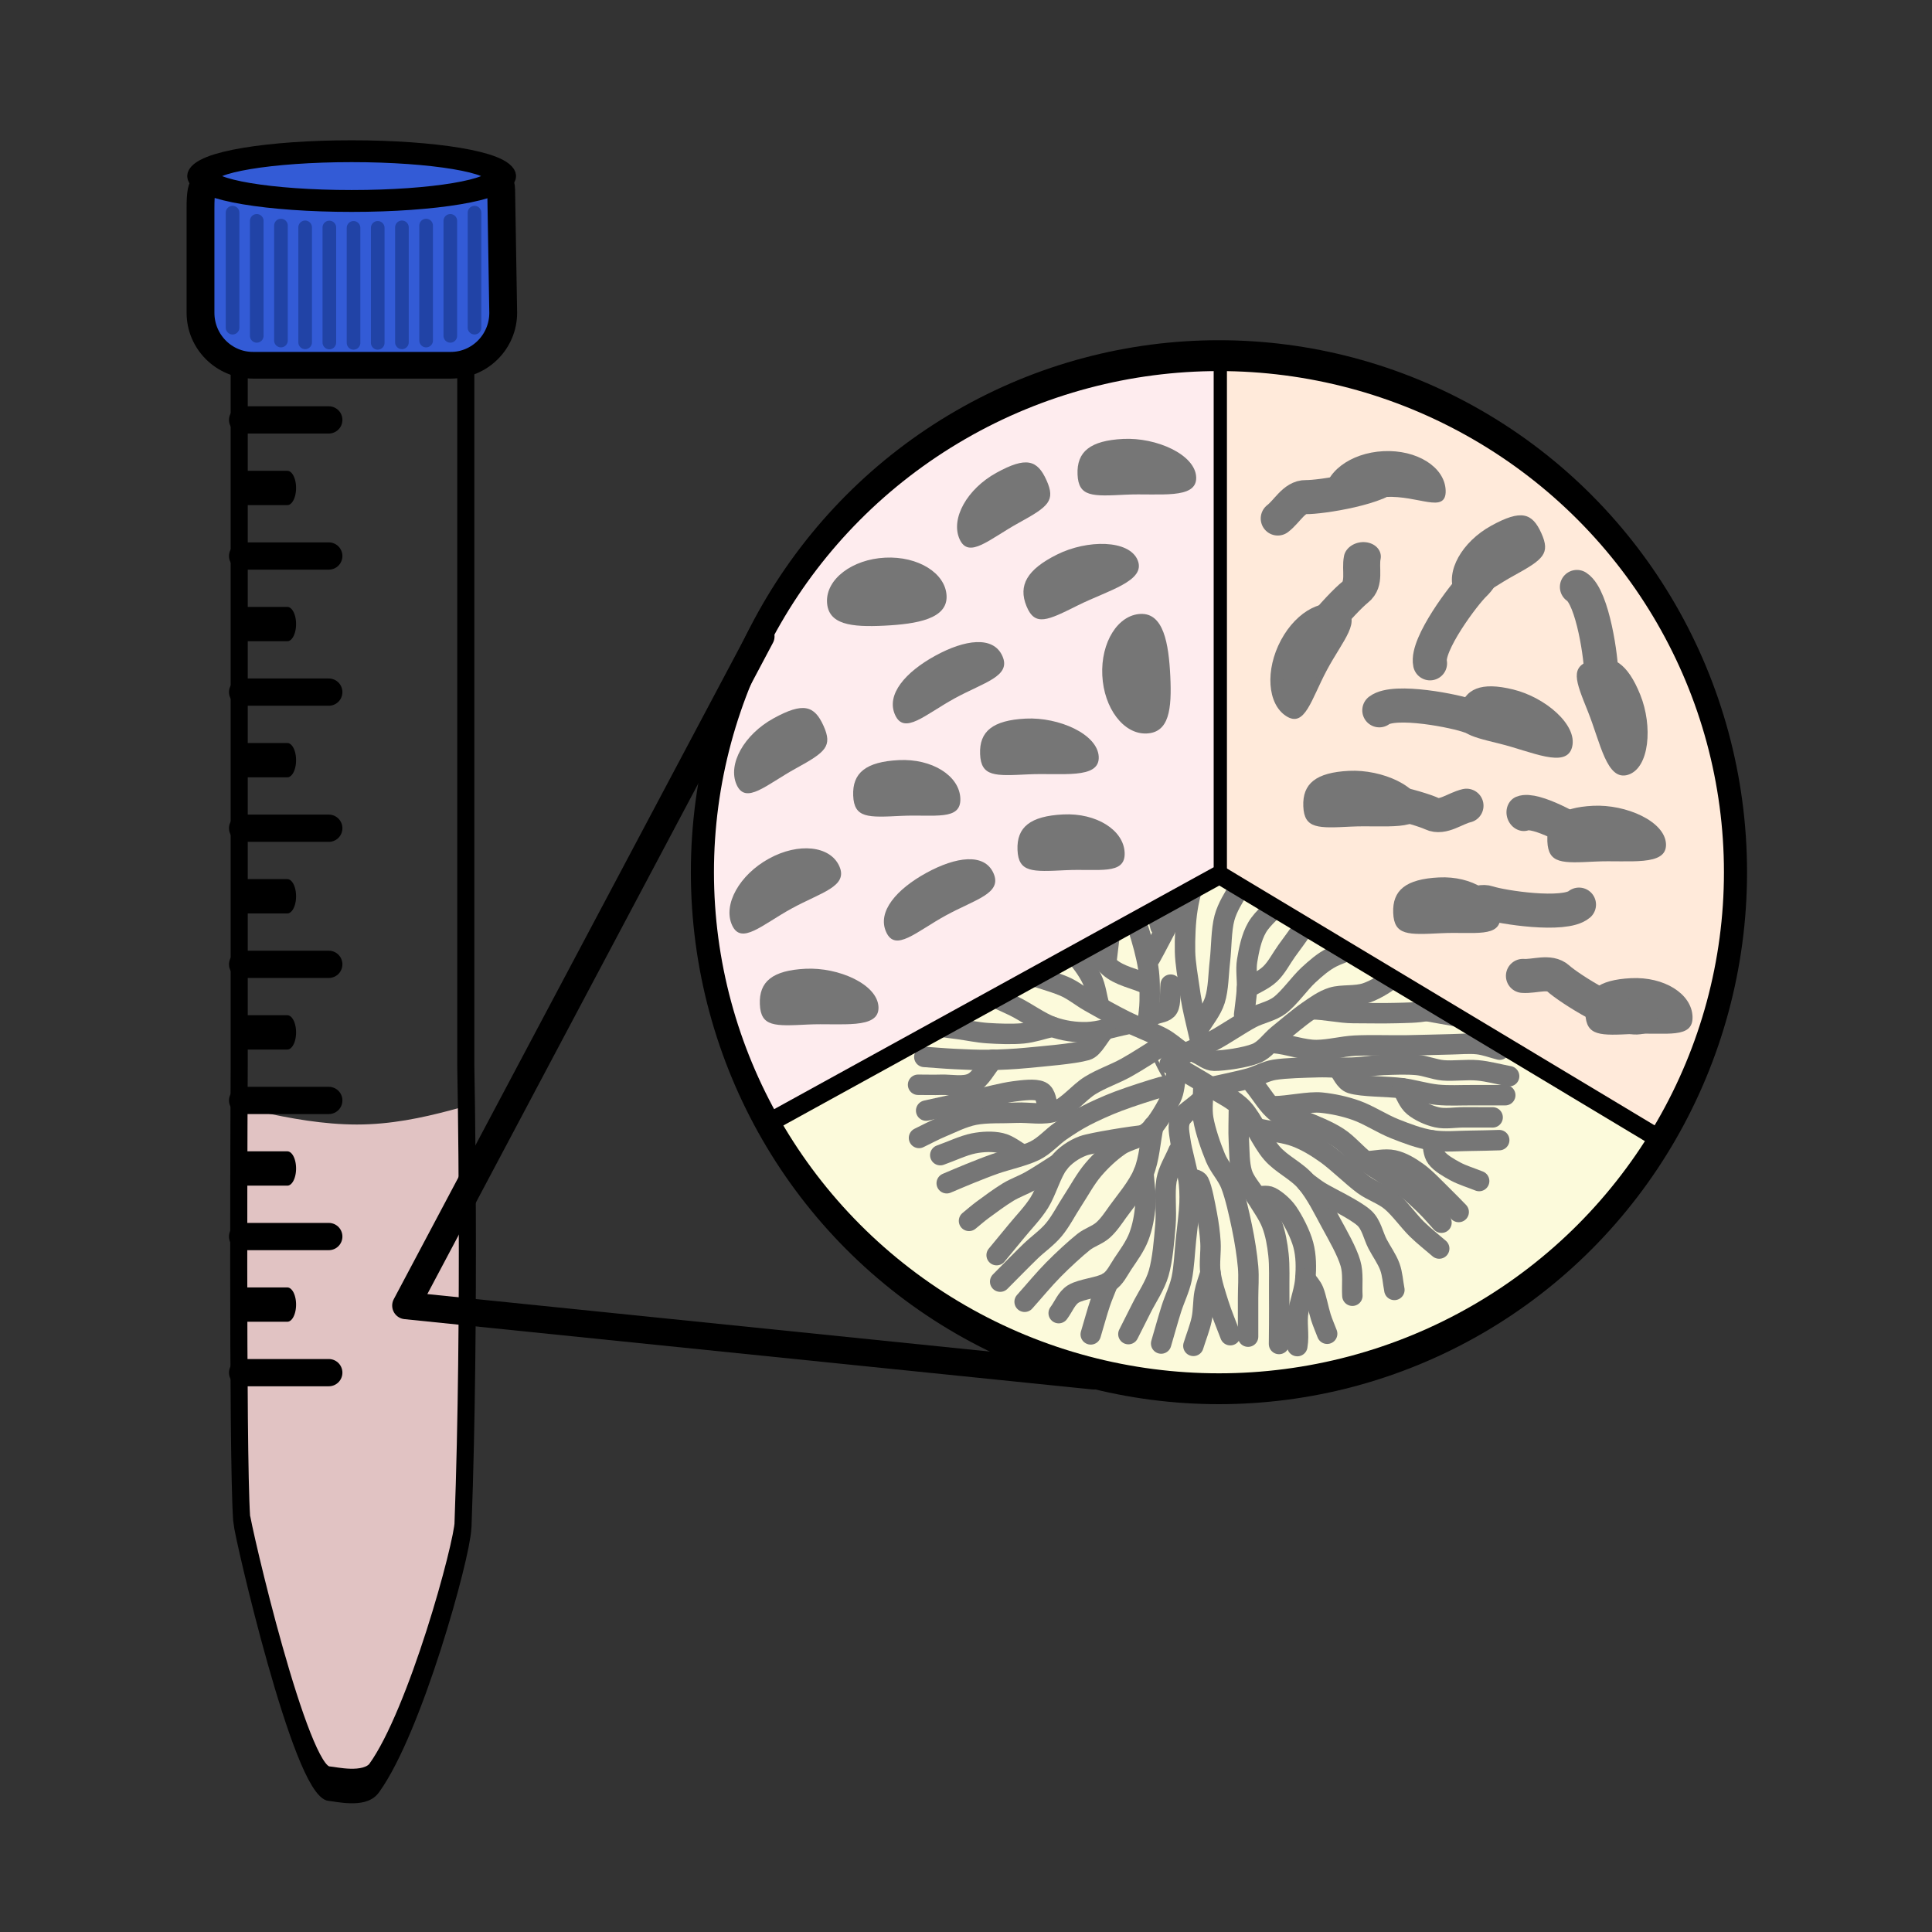 <?xml version="1.0" encoding="UTF-8" standalone="no"?>
<!DOCTYPE svg PUBLIC "-//W3C//DTD SVG 1.1//EN" "http://www.w3.org/Graphics/SVG/1.1/DTD/svg11.dtd">
<svg width="100%" height="100%" viewBox="0 0 1182 1182" version="1.1" xmlns="http://www.w3.org/2000/svg" xmlns:xlink="http://www.w3.org/1999/xlink" xml:space="preserve" xmlns:serif="http://www.serif.com/" style="fill-rule:evenodd;clip-rule:evenodd;stroke-linecap:round;stroke-linejoin:round;stroke-miterlimit:1.5;">
    <rect x="0" y="0" width="1182" height="1182" fill="#333333" stroke="none"/>
    <g transform="matrix(0.669,0,0,0.669,-4007.89,-3110.78)">
        <g id="Falcon" transform="matrix(0.762,0,0,0.762,3222.49,1435.5)">
            <g transform="matrix(1,0,0,1,-0.66,0)">
                <path d="M3924.89,4722.31L4028.28,4722.31" style="fill:none;stroke:black;stroke-width:32.71px;"/>
            </g>
            <g transform="matrix(0.511,0,0,1,1919.4,81.673)">
                <path d="M3924.89,4722.31L4028.28,4722.31" style="fill:none;stroke:black;stroke-width:41.2px;"/>
            </g>
            <g transform="matrix(1,0,0,1,-0.66,163.345)">
                <path d="M3924.89,4722.31L4028.28,4722.31" style="fill:none;stroke:black;stroke-width:32.71px;"/>
            </g>
            <g transform="matrix(0.511,0,0,1,1919.4,245.018)">
                <path d="M3924.89,4722.31L4028.28,4722.31" style="fill:none;stroke:black;stroke-width:41.2px;"/>
            </g>
            <g transform="matrix(1,0,0,1,-0.66,326.69)">
                <path d="M3924.89,4722.31L4028.28,4722.31" style="fill:none;stroke:black;stroke-width:32.71px;"/>
            </g>
            <g transform="matrix(0.511,0,0,1,1919.4,408.363)">
                <path d="M3924.89,4722.31L4028.28,4722.31" style="fill:none;stroke:black;stroke-width:41.2px;"/>
            </g>
            <g transform="matrix(0.8,0,0,1.617,2641.2,-2404.08)">
                <path d="M1938.58,4333.9L1598.64,4333.9L1598.64,4886.72C1598.64,4886.72 1595.53,5171.93 1602.25,5222.23C1603.5,5231.57 1691.15,5418.31 1733.72,5419.35C1742.29,5419.56 1786.65,5425.13 1801.15,5415.19C1862.86,5372.85 1932.94,5246.78 1934.38,5227.4C1946.05,5070.92 1938.58,4886.72 1938.58,4886.72L1938.58,4333.9Z" style="fill:none;"/>
                <clipPath id="_clip1">
                    <path d="M1938.58,4333.9L1598.64,4333.9L1598.64,4886.72C1598.64,4886.72 1595.53,5171.93 1602.25,5222.23C1603.5,5231.57 1691.15,5418.31 1733.72,5419.35C1742.29,5419.56 1786.65,5425.13 1801.15,5415.19C1862.86,5372.85 1932.94,5246.78 1934.38,5227.4C1946.05,5070.92 1938.58,4886.72 1938.58,4886.72L1938.58,4333.9Z"/>
                </clipPath>
                <g clip-path="url(#_clip1)">
                    <g transform="matrix(1,0,0,0.649,-1.458,1904.67)">
                        <path d="M1776.83,4661.72C1979.74,4661.72 2123.77,4538.7 2123.77,4733.18C2123.77,4927.66 1969.84,5418.98 1766.93,5418.98C1564.03,5418.98 1392.51,4937.96 1392.51,4743.48C1392.51,4548.99 1573.93,4661.72 1776.83,4661.72Z" style="fill:rgb(225,195,195);"/>
                    </g>
                </g>
                <path d="M1938.58,4333.9L1598.64,4333.9L1598.64,4886.72C1598.64,4886.72 1595.53,5171.93 1602.25,5222.23C1603.5,5231.57 1691.15,5418.31 1733.72,5419.35C1742.29,5419.56 1786.65,5425.13 1801.15,5415.19C1862.86,5372.85 1932.94,5246.78 1934.38,5227.4C1946.05,5070.92 1938.58,4886.72 1938.58,4886.72L1938.58,4333.9Z" style="fill:none;stroke:black;stroke-width:25.64px;"/>
            </g>
            <g transform="matrix(1.502,0,0,1.441,-1257.43,-2349.65)">
                <path d="M3656.42,4715.86C3656.42,4691.76 3602.83,4694.07 3579.71,4694.07L3442.2,4707.94C3419.08,4707.94 3416.18,4707.03 3416.18,4731.13L3416.18,4818.48C3416.18,4842.59 3434.95,4862.16 3458.07,4862.16L3616.16,4862.16C3639.28,4862.16 3658.05,4842.59 3658.05,4818.48L3656.42,4715.86Z" style="fill:rgb(51,91,214);stroke:black;stroke-width:22.23px;"/>
            </g>
            <g transform="matrix(1.408,0,0,0.97,-1041.46,-142.252)">
                <ellipse cx="3619.68" cy="4713.35" rx="126.619" ry="30.78" style="fill:rgb(51,91,214);stroke:black;stroke-width:27.05px;"/>
            </g>
            <g transform="matrix(1,0,0,1,0,-4)">
                <path d="M3912.14,4477.61L3912.14,4615.62" style="fill:none;stroke:rgb(33,67,166);stroke-width:16.36px;"/>
            </g>
            <g transform="matrix(1,0,0,1,29.038,5.814)">
                <path d="M3912.14,4477.61L3912.14,4615.62" style="fill:none;stroke:rgb(33,67,166);stroke-width:16.36px;"/>
            </g>
            <g transform="matrix(1,0,0,1,58.076,11.463)">
                <path d="M3912.14,4477.61L3912.14,4615.62" style="fill:none;stroke:rgb(33,67,166);stroke-width:16.36px;"/>
            </g>
            <g transform="matrix(1,0,0,1,87.114,13.608)">
                <path d="M3912.14,4477.61L3912.14,4615.62" style="fill:none;stroke:rgb(33,67,166);stroke-width:16.36px;"/>
            </g>
            <g transform="matrix(1,0,0,1,116.152,13.79)">
                <path d="M3912.14,4477.61L3912.14,4615.62" style="fill:none;stroke:rgb(33,67,166);stroke-width:16.36px;"/>
            </g>
            <g transform="matrix(1,0,0,1,145.189,14.211)">
                <path d="M3912.14,4477.61L3912.14,4615.62" style="fill:none;stroke:rgb(33,67,166);stroke-width:16.36px;"/>
            </g>
            <g transform="matrix(1,0,0,1,174.227,14.211)">
                <path d="M3912.14,4477.61L3912.14,4615.62" style="fill:none;stroke:rgb(33,67,166);stroke-width:16.36px;"/>
            </g>
            <g transform="matrix(1,0,0,1,203.265,13.608)">
                <path d="M3912.14,4477.61L3912.14,4615.62" style="fill:none;stroke:rgb(33,67,166);stroke-width:16.36px;"/>
            </g>
            <g transform="matrix(1,0,0,1,232.303,11.463)">
                <path d="M3912.14,4477.61L3912.14,4615.62" style="fill:none;stroke:rgb(33,67,166);stroke-width:16.36px;"/>
            </g>
            <g transform="matrix(1,0,0,1,261.341,5.814)">
                <path d="M3912.14,4477.61L3912.14,4615.62" style="fill:none;stroke:rgb(33,67,166);stroke-width:16.36px;"/>
            </g>
            <g transform="matrix(1,0,0,1,290.379,-4)">
                <path d="M3912.14,4477.61L3912.14,4615.62" style="fill:none;stroke:rgb(33,67,166);stroke-width:16.36px;"/>
            </g>
            <g transform="matrix(1,0,0,1,-0.66,490.036)">
                <path d="M3924.89,4722.31L4028.28,4722.31" style="fill:none;stroke:black;stroke-width:32.71px;"/>
            </g>
            <g transform="matrix(1,0,0,1,-0.66,653.381)">
                <path d="M3924.89,4722.31L4028.28,4722.31" style="fill:none;stroke:black;stroke-width:32.71px;"/>
            </g>
            <g transform="matrix(1,0,0,1,-0.66,816.726)">
                <path d="M3924.89,4722.31L4028.28,4722.31" style="fill:none;stroke:black;stroke-width:32.71px;"/>
            </g>
            <g transform="matrix(0.511,0,0,1,1919.4,571.708)">
                <path d="M3924.89,4722.31L4028.28,4722.31" style="fill:none;stroke:black;stroke-width:41.2px;"/>
            </g>
            <g transform="matrix(0.511,0,0,1,1919.4,735.054)">
                <path d="M3924.89,4722.31L4028.28,4722.31" style="fill:none;stroke:black;stroke-width:41.2px;"/>
            </g>
            <g transform="matrix(0.511,0,0,1,1919.4,898.399)">
                <path d="M3924.89,4722.31L4028.28,4722.31" style="fill:none;stroke:black;stroke-width:41.2px;"/>
            </g>
            <g transform="matrix(1,0,0,1,-0.66,980.071)">
                <path d="M3924.89,4722.31L4028.28,4722.31" style="fill:none;stroke:black;stroke-width:32.71px;"/>
            </g>
            <g transform="matrix(0.511,0,0,1,1919.4,1061.74)">
                <path d="M3924.89,4722.31L4028.28,4722.31" style="fill:none;stroke:black;stroke-width:41.2px;"/>
            </g>
            <g transform="matrix(1,0,0,1,-0.66,1143.42)">
                <path d="M3924.89,4722.31L4028.28,4722.31" style="fill:none;stroke:black;stroke-width:32.71px;"/>
            </g>
        </g>
        <g transform="matrix(1,0,0,1,5497.13,811.102)">
            <g transform="matrix(-0.994,-1.376,2.087,-1.508,-9298.77,14263.8)">
                <path d="M864.676,5439.89C854.061,5439.08 843.385,5438.67 832.699,5438.67C679.106,5438.67 554.408,5520.88 554.408,5622.13C554.408,5646.66 561.866,5670.93 576.342,5693.52L832.699,5622.13L864.676,5439.89Z" style="fill:rgb(252,250,219);"/>
            </g>
            <g transform="matrix(1,0,0,1,-1211.47,151.217)">
                <g transform="matrix(1,0,0,1,-1013.62,4032.74)">
                    <path d="M3819.24,649.374C3819.24,658.943 3817.61,668.653 3819.24,678.081C3821.11,688.805 3826.2,703.663 3830.41,713.72C3834.07,722.465 3841.13,729.563 3844.51,738.419C3848.54,748.952 3851.96,764.399 3854.58,776.917C3857.1,789.002 3859.26,802.695 3860.2,813.525C3861.01,822.948 3860.2,832.441 3860.2,841.899L3860.2,877.206" style="fill:none;stroke:rgb(118,118,118);stroke-width:18.69px;"/>
                </g>
                <g transform="matrix(1,0,0,1,-1013.62,4032.74)">
                    <path d="M3851.76,671.222C3851.76,680.128 3851.3,689.046 3851.76,697.94C3852.25,707.333 3852.05,719.065 3854.68,727.58C3857.13,735.545 3863.32,741.838 3867.53,749.032C3872.06,756.776 3878.45,765.178 3881.87,774.045C3885.28,782.913 3886.95,792.676 3887.99,802.235C3889.13,812.559 3888.55,825.414 3888.66,835.988C3888.76,845.885 3888.68,857.689 3888.66,865.679C3888.64,871.762 3888.55,877.845 3888.5,883.927" style="fill:none;stroke:rgb(118,118,118);stroke-width:18.69px;"/>
                </g>
                <g transform="matrix(1,0,0,1,-1013.62,4032.74)">
                    <path d="M3867.53,749.032C3871.96,749.192 3876.86,747.532 3880.83,749.513C3885.65,751.92 3892.52,757.703 3896.46,763.473C3901.44,770.769 3908.02,783.177 3910.71,793.29C3913.36,803.25 3913.35,814.079 3912.6,824.151C3911.86,834.206 3908.17,843.826 3906.24,853.723C3904.23,864.065 3907.12,875.025 3905.22,885.85" style="fill:none;stroke:rgb(118,118,118);stroke-width:18.69px;"/>
                </g>
                <g transform="matrix(1,0,0,1,-1013.62,4032.74)">
                    <path d="M3912.6,824.151C3915.11,827.914 3918.44,831.244 3920.13,835.441C3922.49,841.323 3924.72,852.925 3926.78,859.442C3928.41,864.572 3930.6,869.507 3932.51,874.539" style="fill:none;stroke:rgb(118,118,118);stroke-width:18.69px;"/>
                </g>
                <g transform="matrix(1,0,0,1,-1013.62,4032.74)">
                    <path d="M3794.32,638.786C3792.84,645.381 3792.85,652.492 3789.89,658.57C3785.84,666.927 3777.86,681.604 3769.96,688.928C3762.48,695.869 3750.91,696.704 3742.52,702.514C3733.96,708.434 3725.63,716.213 3718.64,724.451C3711.5,732.855 3705.69,743.781 3699.68,752.938C3693.91,761.719 3688.99,771.671 3682.55,779.396C3676.3,786.897 3668.07,792.497 3661.05,799.289C3652.88,807.205 3642.68,817.692 3633.49,826.894" style="fill:none;stroke:rgb(118,118,118);stroke-width:18.69px;"/>
                </g>
                <g transform="matrix(1,0,0,1,-1013.62,4032.74)">
                    <path d="M3792.4,647.369C3788.59,647.882 3784.66,647.852 3780.96,648.907C3772.47,651.329 3753.1,657.481 3741.46,661.902C3731.1,665.834 3719.89,670.883 3711.11,675.433C3703.34,679.457 3695.96,684.221 3688.76,689.198C3681.15,694.463 3674.19,702.644 3665.44,707.022C3655.47,712.013 3638.82,715.654 3628.91,719.144C3621.17,721.867 3613.32,725.006 3605.94,727.967C3598.78,730.836 3591.72,733.927 3584.61,736.907" style="fill:none;stroke:rgb(118,118,118);stroke-width:18.69px;"/>
                </g>
                <g transform="matrix(1,0,0,1,-1013.62,4032.74)">
                    <path d="M3654.04,710.805C3647.35,707.251 3641.35,701.839 3633.96,700.142C3626.47,698.422 3617.23,698.855 3609.1,700.484C3599.89,702.331 3588.85,707.641 3578.72,711.22" style="fill:none;stroke:rgb(118,118,118);stroke-width:18.69px;"/>
                </g>
                <g transform="matrix(1,0,0,1,-1013.62,4032.74)">
                    <path d="M3737.16,700.161C3736.34,700.236 3765.72,693.018 3764.88,693.062C3756.33,693.513 3717.03,699.869 3709.41,702.687C3701.04,705.78 3692.58,711.443 3686.95,718.722C3680.27,727.375 3675.74,744.28 3669.31,754.606C3663.42,764.067 3654.89,772.671 3648.39,780.68C3642.4,788.05 3636.3,795.333 3630.26,802.659" style="fill:none;stroke:rgb(118,118,118);stroke-width:18.69px;"/>
                </g>
                <g transform="matrix(1,0,0,1,-1013.62,4032.74)">
                    <path d="M3686.95,718.722C3678.43,724.052 3669.09,730.33 3661.38,734.713C3654.69,738.518 3647.3,741.038 3640.71,745.018C3633.37,749.45 3623.3,756.925 3617.34,761.31C3613.08,764.454 3609.12,767.99 3605,771.33" style="fill:none;stroke:rgb(118,118,118);stroke-width:18.69px;"/>
                </g>
                <g transform="matrix(1,0,0,1,-1013.62,4032.74)">
                    <path d="M3788.5,627.735C3792.61,624.834 3796.39,621.391 3800.84,619.032C3807.53,615.479 3819.68,611.203 3828.67,606.415C3839.03,600.9 3852.91,591.314 3862.99,585.941C3871.43,581.443 3881.51,579.926 3889.15,574.178C3897.89,567.601 3907.49,553.783 3915.43,546.477C3922,540.435 3928.84,534.392 3936.79,530.342C3947.73,524.771 3968.02,519.676 3981.05,513.052C3993.14,506.908 4005.22,497.893 4014.96,490.596C4023.63,484.102 4031.3,476.38 4039.47,469.272" style="fill:none;stroke:rgb(118,118,118);stroke-width:18.69px;"/>
                </g>
                <g transform="matrix(1,0,0,1,-1013.62,4032.74)">
                    <path d="M3981.05,513.052C3982.73,505.582 3982.5,496.794 3986.08,490.641C3989.66,484.488 3997.03,480.97 4002.51,476.135" style="fill:none;stroke:rgb(118,118,118);stroke-width:18.69px;"/>
                </g>
                <g transform="matrix(1,0,0,1,-1013.62,4032.74)">
                    <path d="M3856.59,582.737C3857.45,574.732 3858.74,566.762 3859.18,558.723C3859.64,550.503 3857.96,541.738 3859.34,533.416C3860.88,524.129 3863.12,512.147 3868.44,503.002C3873.88,493.663 3884.64,485.807 3891.96,477.378C3899.01,469.268 3906.02,461.047 3912.36,452.428C3918.69,443.822 3924.11,434.585 3929.99,425.664" style="fill:none;stroke:rgb(118,118,118);stroke-width:18.69px;"/>
                </g>
                <g transform="matrix(1,0,0,1,-1013.62,4032.74)">
                    <path d="M3859.18,558.723C3866.2,554.352 3874.23,551.286 3880.25,545.609C3886.3,539.896 3890.44,531.519 3895.5,524.446C3900.67,517.216 3906.66,509.504 3911.27,502.23C3915.63,495.335 3918.92,487.808 3923.1,480.805C3927.78,472.979 3933.1,463.195 3939.35,455.273C3946.03,446.792 3955.25,438.373 3963.2,429.923" style="fill:none;stroke:rgb(118,118,118);stroke-width:18.69px;"/>
                </g>
                <g transform="matrix(1,0,0,1,-1013.62,4032.74)">
                    <path d="M3911.27,502.23C3915.99,502.8 3920.79,503.682 3925.44,503.941C3930.02,504.196 3935.14,505.93 3939.18,503.784C3943.67,501.405 3947.93,494.33 3952.36,489.667C3958.19,483.55 3967.86,474.173 3974.12,467.082C3979.74,460.722 3984.66,453.778 3989.92,447.126" style="fill:none;stroke:rgb(118,118,118);stroke-width:18.69px;"/>
                </g>
                <g transform="matrix(1,0,0,1,-1013.62,4032.74)">
                    <path d="M3815.71,603.167C3813.57,593.751 3810.85,582.647 3809.28,574.919C3808.06,568.921 3807.1,562.869 3806.28,556.803C3805.15,548.502 3802.76,535.746 3802.54,525.11C3802.3,513.259 3802.89,497.708 3804.83,485.694C3806.63,474.512 3809.62,463.396 3814.17,453.024C3818.8,442.466 3827.13,432.944 3832.62,422.345C3839.1,409.812 3846.26,392.666 3853.08,377.826" style="fill:none;stroke:rgb(118,118,118);stroke-width:18.69px;"/>
                </g>
                <g transform="matrix(1,0,0,1,-1013.62,4032.74)">
                    <path d="M3814.17,453.024C3820.21,452.545 3827.03,454.359 3832.29,451.586C3837.55,448.812 3841.77,441.87 3845.72,436.384C3850.13,430.272 3854.46,422.115 3858.71,414.912C3863.38,407.006 3868.73,397.603 3873.74,388.948" style="fill:none;stroke:rgb(118,118,118);stroke-width:18.69px;"/>
                </g>
                <g transform="matrix(1,0,0,1,-1013.62,4032.74)">
                    <path d="M3814.91,595.58C3819.9,586.859 3826.85,578.999 3829.88,569.418C3833.14,559.097 3833.07,545.592 3834.46,533.653C3835.91,521.144 3835.59,505.582 3838.58,494.366C3841.26,484.307 3847.26,475.413 3852.39,466.357C3857.93,456.579 3865.56,446.048 3871.83,435.697C3878.69,424.374 3886.3,410.846 3893.53,398.42" style="fill:none;stroke:rgb(118,118,118);stroke-width:18.69px;"/>
                </g>
                <g transform="matrix(1,0,0,1,-1013.62,4032.74)">
                    <path d="M3852.39,466.357C3858.3,467.244 3865.28,470.57 3870.11,469.019C3874.93,467.467 3878.22,461.54 3881.34,457.047C3885.24,451.446 3889.91,442.876 3893.47,435.415C3898.08,425.755 3903.82,411.194 3909,399.083" style="fill:none;stroke:rgb(118,118,118);stroke-width:18.69px;"/>
                </g>
                <g transform="matrix(1,0,0,1,-1013.62,4032.74)">
                    <path d="M3893.47,435.415C3899.09,432.06 3905.44,429.412 3910.32,425.349C3915.17,421.306 3918.6,415.807 3922.74,411.036" style="fill:none;stroke:rgb(118,118,118);stroke-width:18.69px;"/>
                </g>
                <g transform="matrix(1,0,0,1,-1013.62,4032.74)">
                    <path d="M3798.66,616.006C3793.05,612.011 3787.9,607.294 3781.84,604.023C3773.3,599.41 3758.51,593.855 3747.42,588.329C3736.52,582.895 3724.58,576.14 3715.31,570.869C3707.35,566.346 3700.22,560.256 3691.78,556.706C3680.64,552.013 3662.39,547.097 3648.41,542.714C3634.95,538.493 3618.36,534.46 3607.92,530.408C3600.1,527.372 3592.94,522.815 3585.8,518.405C3578.32,513.783 3570.63,507.918 3563.04,502.675" style="fill:none;stroke:rgb(118,118,118);stroke-width:18.69px;"/>
                </g>
                <g transform="matrix(1,0,0,1,-1013.62,4032.74)">
                    <path d="M3768.38,590.689C3768.99,583.909 3770.16,577.156 3770.22,570.348C3770.31,561.879 3770.48,549.917 3768.89,539.873C3767.14,528.801 3763.26,514.38 3759.73,503.911C3756.61,494.623 3752.87,485.425 3747.76,477.063C3742.51,468.485 3734.19,461.078 3728.28,452.444C3721.36,442.326 3712.91,426.19 3706.21,416.36C3700.73,408.319 3694.14,401.096 3688.1,393.464" style="fill:none;stroke:rgb(118,118,118);stroke-width:18.69px;"/>
                </g>
                <g transform="matrix(1,0,0,1,-1013.62,4032.74)">
                    <path d="M3728.28,452.444C3729.6,446.788 3732.12,441.195 3732.24,435.477C3732.35,429.759 3730.84,423.713 3728.97,418.136C3726.67,411.269 3722.71,401.113 3718.43,394.274C3714.38,387.805 3708.34,382.824 3703.3,377.099" style="fill:none;stroke:rgb(118,118,118);stroke-width:18.69px;"/>
                </g>
                <g transform="matrix(1,0,0,1,-1013.62,4032.74)">
                    <path d="M3773.75,582.882C3778.19,580.795 3784.66,580.891 3787.08,576.62C3789.69,572.022 3788.63,562.403 3789.4,555.295" style="fill:none;stroke:rgb(118,118,118);stroke-width:18.69px;"/>
                </g>
                <g transform="matrix(1,0,0,1,-1013.62,4032.74)">
                    <path d="M3770.87,530.511C3773.71,525.212 3776.71,519.994 3779.39,514.616C3782.28,508.835 3786.28,502.473 3788.19,495.827C3790.49,487.861 3792.73,475.662 3793.15,466.82C3793.53,458.771 3791.89,450.74 3790.68,442.774C3789.32,433.778 3786.38,422.904 3784.97,412.846C3783.53,402.556 3783.02,391.636 3782.04,381.031" style="fill:none;stroke:rgb(118,118,118);stroke-width:18.69px;"/>
                </g>
                <g transform="matrix(1,0,0,1,-1013.62,4032.74)">
                    <path d="M3790.68,442.774C3795.24,438.44 3801.14,435.172 3804.38,429.774C3808.04,423.659 3809.2,413.691 3812.69,406.082C3816.51,397.746 3823.97,386.579 3827.3,379.756C3829.57,375.094 3830.87,370.015 3832.65,365.145" style="fill:none;stroke:rgb(118,118,118);stroke-width:18.69px;"/>
                </g>
                <g transform="matrix(1,0,0,1,-1013.62,4032.74)">
                    <path d="M3788.71,406.625C3791.29,400.045 3794.69,393.729 3796.47,386.887C3798.3,379.834 3798.63,371.834 3799.7,364.308" style="fill:none;stroke:rgb(118,118,118);stroke-width:18.69px;"/>
                </g>
                <g transform="matrix(1,0,0,1,-1013.62,4032.74)">
                    <path d="M3780.02,502.089C3777.52,493.134 3775.64,483.977 3772.51,475.224C3769.14,465.827 3764.06,455.54 3759.81,445.711C3755.13,434.879 3748.34,420.537 3744.4,410.229C3741.11,401.629 3738.39,391.118 3736.16,383.863C3734.4,378.154 3732.72,372.421 3731,366.7" style="fill:none;stroke:rgb(118,118,118);stroke-width:18.69px;"/>
                </g>
                <g transform="matrix(1,0,0,1,-1013.62,4032.74)">
                    <path d="M3755.49,435.762C3757.38,428.394 3760.21,420.943 3761.16,413.659C3762.08,406.519 3761.57,399.247 3761.16,392.058C3760.67,383.505 3759.2,372.245 3758.22,362.338" style="fill:none;stroke:rgb(118,118,118);stroke-width:18.69px;"/>
                </g>
                <g transform="matrix(1,0,0,1,-1013.62,4032.74)">
                    <path d="M3767.68,554.767C3756.16,549.525 3742.42,547.412 3733.15,539.041C3723.88,530.671 3720.42,515.111 3712.05,504.544C3703.1,493.24 3687.49,480.816 3679.44,471.217C3673.24,463.835 3669.73,454.488 3663.73,446.949C3656.82,438.257 3646.53,428.359 3637.93,419.064" style="fill:none;stroke:rgb(118,118,118);stroke-width:18.69px;"/>
                </g>
                <g transform="matrix(1,0,0,1,-1013.62,4032.74)">
                    <path d="M3712.05,504.544C3712.75,498.204 3715.11,491.832 3714.16,485.524C3712.83,476.662 3708.7,461.258 3704.06,451.369C3699.7,442.076 3692.82,434.147 3686.35,426.188C3679.49,417.769 3670.75,409.3 3662.95,400.856" style="fill:none;stroke:rgb(118,118,118);stroke-width:18.69px;"/>
                </g>
                <g transform="matrix(1,0,0,1,-1013.62,4032.74)">
                    <path d="M3730.86,532.23C3732.28,520.467 3733.7,508.704 3735.11,496.941" style="fill:none;stroke:rgb(118,118,118);stroke-width:18.69px;"/>
                </g>
                <g transform="matrix(1,0,0,1,-1013.62,4032.74)">
                    <path d="M3724.03,574.423C3721.8,566.302 3720.98,557.65 3717.33,550.06C3713.47,542.036 3707.12,533.612 3700.87,526.279C3693.03,517.095 3680.25,504.117 3670.3,494.959C3661.09,486.49 3650.61,478.248 3641.15,471.331C3632.29,464.858 3622.73,459.415 3613.52,453.457" style="fill:none;stroke:rgb(118,118,118);stroke-width:18.69px;"/>
                </g>
                <g transform="matrix(1,0,0,1,-1013.62,4032.74)">
                    <path d="M3670.3,494.959C3664.39,496.675 3658.69,499.354 3652.59,500.106C3645.63,500.964 3636.54,500.671 3628.55,500.106C3619.55,499.471 3607.47,498.953 3598.57,496.292C3590.13,493.772 3582.93,488.192 3575.12,484.143" style="fill:none;stroke:rgb(118,118,118);stroke-width:18.69px;"/>
                </g>
                <g transform="matrix(1,0,0,1,-1013.62,4032.74)">
                    <path d="M3670.23,546.357C3668.72,540.904 3670.02,533.654 3665.7,529.997C3660.59,525.667 3648.27,523.583 3639.56,520.376" style="fill:none;stroke:rgb(118,118,118);stroke-width:18.69px;"/>
                </g>
                <g transform="matrix(1,0,0,1,-1013.62,4032.74)">
                    <path d="M3784.01,609.503C3772.26,616.741 3760.11,624.898 3748.75,631.216C3738.08,637.155 3726.28,640.999 3715.89,647.413C3705.19,654.021 3695.82,666.694 3684.52,670.863C3673.22,675.032 3660.23,671.865 3648.09,672.429C3635.68,673.005 3621.4,672.132 3610.04,674.32C3599.52,676.346 3588.4,682.027 3579.94,685.556C3572.88,688.499 3566.15,692.181 3559.26,695.493" style="fill:none;stroke:rgb(118,118,118);stroke-width:18.69px;"/>
                </g>
                <g transform="matrix(1,0,0,1,-1013.62,4032.74)">
                    <path d="M3748.61,591.735C3736.7,594.075 3724.15,598.406 3712.89,598.753C3702.15,599.084 3691.16,597.426 3681.04,593.816C3669.89,589.839 3657.93,580.738 3646.01,574.892C3634.05,569.021 3619.5,563.287 3609.26,558.594C3600.95,554.79 3592.84,550.576 3584.56,546.732C3575.96,542.741 3566.62,538.676 3557.65,534.647" style="fill:none;stroke:rgb(118,118,118);stroke-width:18.69px;"/>
                </g>
                <g transform="matrix(1,0,0,1,-1013.62,4032.74)">
                    <path d="M3681.04,593.816C3672.21,595.817 3663.56,598.934 3654.55,599.819C3644.69,600.788 3631.73,600.277 3621.88,599.628C3613,599.043 3604.26,597.118 3595.44,595.925C3586.42,594.705 3577,593.515 3567.78,592.31" style="fill:none;stroke:rgb(118,118,118);stroke-width:18.69px;"/>
                </g>
                <g transform="matrix(1,0,0,1,-1013.62,4032.74)">
                    <path d="M3729.81,596.221C3724.17,600.688 3719.25,613.288 3712.34,615.266C3700.45,618.665 3672.87,620.78 3657.91,622.263C3646.19,623.425 3633.65,623.992 3622.62,624.162C3612.33,624.321 3601.5,623.746 3591.76,623.285C3582.54,622.848 3573.34,622.024 3564.13,621.393" style="fill:none;stroke:rgb(118,118,118);stroke-width:18.69px;"/>
                </g>
                <g transform="matrix(1,0,0,1,-1013.62,4032.74)">
                    <path d="M3626.79,623.938C3620.5,631.07 3615.75,641.515 3607.93,645.335C3600.12,649.155 3588.15,646.603 3579.9,646.857C3572.74,647.077 3565.57,646.857 3558.41,646.857" style="fill:none;stroke:rgb(118,118,118);stroke-width:18.69px;"/>
                </g>
                <g transform="matrix(1,0,0,1,-1013.62,4032.74)">
                    <path d="M3677.64,667.771C3675.33,662.812 3675.64,655.24 3670.69,652.894C3665.46,650.414 3654.35,651.847 3646.29,652.894C3636,654.228 3621.4,658.185 3608.97,660.9C3595.56,663.831 3580.19,667.287 3565.8,670.48" style="fill:none;stroke:rgb(118,118,118);stroke-width:18.69px;"/>
                </g>
                <g transform="matrix(1,0,0,1,-1013.62,4032.74)">
                    <path d="M3795.09,630.505C3805.44,636.662 3816.07,642.571 3826.12,648.976C3836.09,655.326 3847.41,660.257 3855.43,668.935C3864.74,679.001 3872.32,698.216 3881.98,709.371C3890.95,719.728 3904.54,725.418 3913.41,735.864C3922.38,746.441 3929.1,760.473 3935.84,772.833C3942.42,784.923 3950.51,798.866 3953.8,810.023C3956.61,819.554 3954.99,829.861 3955.58,839.78" style="fill:none;stroke:rgb(118,118,118);stroke-width:18.69px;"/>
                </g>
                <g transform="matrix(1,0,0,1,-1013.62,4032.74)">
                    <path d="M3913.41,735.864C3917.48,738.771 3921.37,741.95 3925.62,744.585C3934.46,750.055 3957.57,760.706 3966.4,768.682C3973.01,774.65 3974.72,785.005 3978.62,792.437C3982.29,799.419 3987.28,806.27 3989.84,813.274C3992.31,820.033 3992.61,827.399 3993.99,834.462" style="fill:none;stroke:rgb(118,118,118);stroke-width:18.69px;"/>
                </g>
                <g transform="matrix(1,0,0,1,-1013.62,4032.74)">
                    <path d="M3872.06,687.505C3882.63,689.794 3893.85,690.631 3903.77,694.373C3913.69,698.114 3922.91,703.808 3931.58,709.956C3941.92,717.283 3955.88,731.126 3965.76,738.338C3973.62,744.073 3983.38,747.014 3990.86,753.228C3998.98,759.972 4007.14,771.572 4014.5,778.805C4020.95,785.151 4028.15,790.685 4034.98,796.624" style="fill:none;stroke:rgb(118,118,118);stroke-width:18.69px;"/>
                </g>
                <g transform="matrix(1,0,0,1,-1013.62,4032.74)">
                    <path d="M3828.75,648.497C3839.55,646.005 3851.92,643.575 3861.16,641.021C3868.97,638.862 3876.18,634.478 3884.18,633.175C3894.66,631.469 3912.18,631.116 3924.02,630.787C3934.42,630.498 3945.22,631.545 3955.23,631.201C3964.87,630.869 3974.43,629.123 3984.07,628.719C3993.95,628.306 4005.41,627.895 4014.5,628.719C4022.66,629.46 4030.43,632.938 4038.59,633.667C4047.83,634.492 4059.88,632.774 4069.93,633.667C4079.72,634.536 4089.26,637.238 4098.92,639.024" style="fill:none;stroke:rgb(118,118,118);stroke-width:18.69px;"/>
                </g>
                <g transform="matrix(1,0,0,1,-1013.62,4032.74)">
                    <path d="M3942.01,631.025C3946.22,635.876 3948.52,643.61 3954.64,645.578C3964.47,648.746 3987.91,648.295 4001.04,650.029C4011.92,651.465 4022.79,654.921 4033.41,655.981C4043.82,657.019 4054.46,656.322 4064.79,656.39C4074.98,656.457 4085.18,656.39 4095.38,656.39" style="fill:none;stroke:rgb(118,118,118);stroke-width:18.69px;"/>
                </g>
                <g transform="matrix(1,0,0,1,-1013.62,4032.74)">
                    <path d="M4001.04,650.029C4004.56,655.537 4006.56,662.373 4011.58,666.552C4016.91,670.988 4025.41,674.962 4033.02,676.644C4040.62,678.326 4049.14,676.639 4057.2,676.644C4065.67,676.65 4074.96,676.666 4083.84,676.678" style="fill:none;stroke:rgb(118,118,118);stroke-width:18.69px;"/>
                </g>
                <g transform="matrix(1,0,0,1,-1013.62,4032.74)">
                    <path d="M3865.51,646.782C3872.46,655.182 3878.74,666.418 3886.37,671.983C3893.43,677.134 3903.19,676.862 3911.28,680.174C3920.62,683.998 3932.97,688.802 3942.41,694.929C3951.81,701.041 3958.87,710.239 3967.87,716.938C3978.11,724.561 3994.63,733.831 4003.86,740.672C4010.83,745.833 4017.73,752.6 4023.26,757.987C4028.13,762.727 4032.46,767.993 4037.05,772.996" style="fill:none;stroke:rgb(118,118,118);stroke-width:18.69px;"/>
                </g>
                <g transform="matrix(1,0,0,1,-1013.62,4032.74)">
                    <path d="M3967.87,716.938C3976.32,716.588 3985.3,714.199 3993.21,715.89C4001.13,717.58 4008.64,722.243 4015.35,727.081C4022.81,732.466 4031.73,742.177 4037.97,748.197C4043.03,753.08 4047.86,758.203 4052.8,763.206" style="fill:none;stroke:rgb(118,118,118);stroke-width:18.69px;"/>
                </g>
                <g transform="matrix(1,0,0,1,-1013.62,4032.74)">
                    <path d="M3884.27,666.483C3896.63,666.483 3915.77,662.012 3927.28,663.201C3938.12,664.322 3948.93,666.673 3959.21,670.335C3970.4,674.324 3982.9,682.577 3994.41,687.132C4005.39,691.48 4016.71,695.84 4028.24,697.664C4039.78,699.488 4053.35,698.108 4063.62,698.078C4072.37,698.053 4081.11,697.683 4089.86,697.486" style="fill:none;stroke:rgb(118,118,118);stroke-width:18.69px;"/>
                </g>
                <g transform="matrix(1,0,0,1,-1013.62,4032.74)">
                    <path d="M4028.24,697.664C4029.7,703.032 4029.27,709.329 4032.63,713.768C4036.2,718.498 4043.53,722.704 4049.69,726.049C4056.17,729.57 4064.23,731.944 4071.51,734.891" style="fill:none;stroke:rgb(118,118,118);stroke-width:18.69px;"/>
                </g>
                <g transform="matrix(1,0,0,1,-1013.62,4032.74)">
                    <path d="M3813.57,618.135C3818.77,620.386 3823.5,624.889 3829.16,624.888C3838.17,624.887 3857.85,622.087 3867.6,618.13C3875.73,614.834 3880.9,606.686 3887.7,601.147C3895.59,594.725 3906.7,585.283 3914.93,579.595C3921.92,574.764 3929,569.558 3937.11,567.016C3946.01,564.226 3958.56,566.267 3968.34,562.854C3978.12,559.442 3987.76,552.997 3995.8,546.539C4003.75,540.154 4009.64,531.566 4016.59,524.103C4023.58,516.591 4032.25,507.058 4037.74,501.468C4041.5,497.648 4045.62,494.201 4049.55,490.567" style="fill:none;stroke:rgb(118,118,118);stroke-width:18.69px;"/>
                </g>
                <g transform="matrix(1,0,0,1,-1013.62,4032.74)">
                    <path d="M3995.8,546.539C4002.36,546.919 4009.24,549.166 4015.49,547.679C4021.74,546.192 4027.5,540.977 4033.3,537.615C4038.99,534.314 4045.38,530.905 4050.25,527.511C4054.63,524.462 4058.44,520.673 4062.54,517.254" style="fill:none;stroke:rgb(118,118,118);stroke-width:18.69px;"/>
                </g>
                <g transform="matrix(1,0,0,1,-1013.62,4032.74)">
                    <path d="M3918.68,577.855C3930.47,577.903 3944.6,581.261 3956.39,581.283C3968.81,581.307 3984.39,581.608 3995.51,581.283C4004.73,581.014 4015.45,581.029 4023.1,579.335C4029.65,577.886 4035.86,574.808 4041.45,571.114C4047.78,566.93 4056.09,559.39 4061.1,554.232C4065.16,550.048 4068.04,544.856 4071.51,540.168" style="fill:none;stroke:rgb(118,118,118);stroke-width:18.69px;"/>
                </g>
                <g transform="matrix(1,0,0,1,-1013.62,4032.74)">
                    <path d="M4023.1,579.335C4030.92,580.73 4038.73,582.207 4046.57,583.52C4054.44,584.841 4064.27,586.573 4070.36,587.257C4074.58,587.731 4078.85,587.502 4083.09,587.625" style="fill:none;stroke:rgb(118,118,118);stroke-width:18.69px;"/>
                </g>
                <g transform="matrix(1,0,0,1,-1013.62,4032.74)">
                    <path d="M3883.85,608.733C3896.64,609.761 3910.7,615.241 3922.92,615.09C3934.63,614.944 3946.14,611.7 3957.84,611.097C3971.52,610.392 3990.48,611.059 4005.05,610.858C4018.45,610.673 4034.43,610.084 4045.25,609.89C4053.5,609.742 4062.49,608.886 4070,609.695C4076.93,610.442 4083.52,613.062 4090.28,614.746" style="fill:none;stroke:rgb(118,118,118);stroke-width:18.69px;"/>
                </g>
                <g transform="matrix(0.274,0.364,0.364,0.817,1499.42,2771.78)">
                    <path d="M3777.63,632.191C3782.1,629.95 3786.57,627.708 3791.03,625.467" style="fill:none;stroke:rgb(118,118,118);stroke-width:26.25px;"/>
                </g>
                <g transform="matrix(1,0,0,1,-1013.62,4032.74)">
                    <path d="M3815.24,662.919C3809.61,668.207 3801.16,672.863 3798.34,678.781C3795.52,684.694 3797.46,691.937 3798.34,698.427C3799.53,707.282 3804.11,722.463 3805.5,731.912C3806.63,739.575 3806.95,747.379 3806.67,755.119C3806.32,764.529 3804.57,777.295 3803.42,788.372C3802.22,799.887 3801.69,813.65 3799.46,824.207C3797.46,833.69 3792.97,842.476 3790.05,851.716C3786.93,861.597 3783.82,872.902 3780.71,883.495" style="fill:none;stroke:rgb(118,118,118);stroke-width:18.69px;"/>
                </g>
                <g transform="matrix(1,0,0,1,-1013.62,4032.74)">
                    <path d="M3805.5,731.912C3808.78,733.327 3813.73,732.971 3815.34,736.157C3818.18,741.761 3820.78,756.399 3822.53,765.532C3824.13,773.923 3825.28,782.424 3825.8,790.95C3826.35,799.83 3824.57,809.604 3825.8,818.808C3827.07,828.26 3830.38,838.185 3833.39,847.664C3836.41,857.174 3840.42,866.466 3843.93,875.867" style="fill:none;stroke:rgb(118,118,118);stroke-width:18.69px;"/>
                </g>
                <g transform="matrix(1,0,0,1,-1013.62,4032.74)">
                    <path d="M3825.8,818.808C3823.99,824.966 3821.56,830.976 3820.36,837.283C3819.02,844.346 3819.41,853.345 3817.76,861.188C3816.06,869.246 3812.7,877.485 3810.18,885.633" style="fill:none;stroke:rgb(118,118,118);stroke-width:18.69px;"/>
                </g>
                <g transform="matrix(1,0,0,1,-1013.62,4032.74)">
                    <path d="M3773.61,684.689C3770.6,698.979 3769.97,714.541 3764.56,727.561C3759.16,740.581 3747.37,754.105 3741.19,762.809C3736.98,768.736 3732.73,775.149 3727.51,779.783C3722.33,784.369 3715.22,786.305 3709.82,790.614C3702.28,796.621 3691.03,806.968 3682.28,815.825C3673.29,824.94 3664.66,835.478 3655.85,845.305" style="fill:none;stroke:rgb(118,118,118);stroke-width:18.69px;"/>
                </g>
                <g transform="matrix(1,0,0,1,-1013.62,4032.74)">
                    <path d="M3796.54,707.436C3792.9,716.36 3787.28,724.714 3785.61,734.207C3783.62,745.537 3785.77,761.724 3784.61,775.416C3783.41,789.576 3782.06,806.592 3778.43,819.17C3775.17,830.488 3767.46,841.599 3762.85,850.885C3758.86,858.908 3754.78,866.885 3750.75,874.884" style="fill:none;stroke:rgb(118,118,118);stroke-width:18.69px;"/>
                </g>
                <g transform="matrix(1,0,0,1,-1013.62,4032.74)">
                    <path d="M3764.56,727.561C3765.13,737.428 3766.98,747.441 3766.26,757.163C3765.53,766.885 3763.64,777.036 3760.24,785.894C3756.85,794.716 3750.49,803.352 3745.82,810.31C3741.73,816.406 3738.49,823.81 3732.23,827.643C3724.66,832.283 3707.89,833.472 3700.35,838.147C3694.1,842.021 3691.45,849.847 3687,855.696" style="fill:none;stroke:rgb(118,118,118);stroke-width:18.69px;"/>
                </g>
                <g transform="matrix(1,0,0,1,-1013.62,4032.74)">
                    <path d="M3732.23,827.643C3729.78,833.943 3727.03,840.134 3724.88,846.543C3722.23,854.459 3719.16,865.608 3716.31,875.141" style="fill:none;stroke:rgb(118,118,118);stroke-width:18.69px;"/>
                </g>
            </g>
            <g transform="matrix(-1.698,0,0,2.575,3022.04,-9838.65)">
                <path d="M832.699,5438.67C679.003,5438.67 554.408,5520.81 554.408,5622.13C554.408,5655.41 568.142,5688.07 594.139,5716.6L832.699,5622.13L832.699,5438.67Z" style="fill:rgb(255,234,218);stroke:black;stroke-width:7.14px;"/>
            </g>
            <g transform="matrix(1.698,0,0,2.575,195.785,-9838.65)">
                <path d="M832.699,5438.67C679.003,5438.67 554.408,5520.81 554.408,5622.13C554.408,5653.07 566.275,5683.5 588.907,5710.61L832.699,5622.13L832.699,5438.67Z" style="fill:rgb(254,236,238);stroke:black;stroke-width:7.14px;"/>
            </g>
            <g transform="matrix(1,0,0,1,-813.998,-1189.7)">
                <g transform="matrix(0.283,-0.528,0.535,0.345,1814.23,6168.66)">
                    <path d="M1384.35,510.638C1435.93,510.638 1477.81,536.738 1477.81,568.887C1477.81,601.036 1435.93,589.348 1384.35,589.348C1332.77,589.348 1290.89,601.036 1290.89,568.887C1290.89,536.738 1332.77,510.638 1384.35,510.638Z" style="fill:rgb(118,118,118);"/>
                </g>
                <g transform="matrix(1.179,-0.182,0.15,0.971,-607.463,5638.86)">
                    <path d="M2570.76,485.946C2569.78,468.451 2611.43,427.91 2622.05,420.616C2630.93,414.512 2628.37,400.004 2631.53,389.699" style="fill:rgb(118,118,118);stroke:rgb(118,118,118);stroke-width:28.5px;"/>
                </g>
                <g transform="matrix(0.585,-0.029,0.026,0.648,1749.77,5151.13)">
                    <path d="M1384.35,510.638C1435.93,510.638 1477.81,536.738 1477.81,568.887C1477.81,601.036 1436.67,572.83 1385.09,572.83C1333.51,572.83 1290.89,601.036 1290.89,568.887C1290.89,536.738 1332.77,510.638 1384.35,510.638Z" style="fill:rgb(118,118,118);stroke:rgb(118,118,118);stroke-width:2.43px;"/>
                </g>
                <g transform="matrix(-0.812,-0.584,0.584,-0.812,4385.47,7355.91)">
                    <path d="M2570.76,485.946C2569.78,468.451 2611.43,427.91 2622.05,420.616C2630.93,414.512 2628.37,400.004 2631.53,389.699" style="fill:rgb(118,118,118);stroke:rgb(118,118,118);stroke-width:31.15px;"/>
                </g>
                <g transform="matrix(0.988,-0.153,0.153,0.988,1.253,5548.32)">
                    <path d="M2570.76,485.946C2569.78,468.451 2611.43,427.91 2622.05,420.616C2630.93,414.512 2640.65,399.752 2643.81,389.446" style="fill:rgb(118,118,118);stroke:rgb(118,118,118);stroke-width:31.15px;"/>
                </g>
                <g transform="matrix(0.525,-0.288,0.261,0.581,1811.6,5611.16)">
                    <path d="M1384.35,510.638C1435.93,510.638 1449.33,522.601 1449.33,554.75C1449.33,586.899 1435.93,589.348 1384.35,589.348C1332.77,589.348 1290.89,601.036 1290.89,568.887C1290.89,536.738 1332.77,510.638 1384.35,510.638Z" style="fill:rgb(118,118,118);"/>
                </g>
                <g transform="matrix(0.569,0.139,-0.16,0.629,1985.5,5145.4)">
                    <path d="M1384.35,510.638C1435.93,510.638 1495.74,537.542 1495.74,569.691C1495.74,601.84 1435.93,589.348 1384.35,589.348C1332.77,589.348 1310.82,589.594 1310.82,557.445C1310.82,525.296 1332.77,510.638 1384.35,510.638Z" style="fill:rgb(118,118,118);"/>
                </g>
                <g transform="matrix(0.564,0.826,-0.826,0.564,1520.6,3280.56)">
                    <path d="M2570.76,485.946C2569.78,468.451 2611.43,427.91 2622.05,420.616C2630.93,414.512 2628.37,400.004 2631.53,389.699" style="fill:rgb(118,118,118);stroke:rgb(118,118,118);stroke-width:31.15px;"/>
                </g>
                <g transform="matrix(0.585,-0.029,0.026,0.648,1800.5,5540.16)">
                    <path d="M1384.35,510.638C1435.93,510.638 1477.81,536.738 1477.81,568.887C1477.81,601.036 1435.93,589.348 1384.35,589.348C1332.77,589.348 1310.82,589.594 1310.82,557.445C1310.82,525.296 1332.77,510.638 1384.35,510.638Z" style="fill:rgb(118,118,118);"/>
                </g>
                <g transform="matrix(-0.601,-0.799,0.799,-0.601,3908.47,8201.85)">
                    <path d="M2570.76,485.946C2569.78,468.451 2611.43,427.91 2622.05,420.616C2630.93,414.512 2628.37,400.004 2631.53,389.699" style="fill:rgb(118,118,118);stroke:rgb(118,118,118);stroke-width:31.15px;"/>
                </g>
                <g transform="matrix(0.585,-0.029,0.026,0.648,1941.47,5474.64)">
                    <path d="M1384.35,510.638C1435.93,510.638 1495.74,537.542 1495.74,569.691C1495.74,601.84 1435.93,589.348 1384.35,589.348C1332.77,589.348 1310.82,589.594 1310.82,557.445C1310.82,525.296 1332.77,510.638 1384.35,510.638Z" style="fill:rgb(118,118,118);"/>
                </g>
                <g transform="matrix(0.256,0.738,-0.669,0.232,2367.35,3762.35)">
                    <path d="M2570.76,485.946C2569.78,468.451 2611.43,427.91 2622.05,420.616C2630.93,414.512 2628.37,400.004 2631.53,389.699" style="fill:rgb(118,118,118);stroke:rgb(118,118,118);stroke-width:41.79px;"/>
                </g>
                <g transform="matrix(-0.593,0.805,-0.805,-0.593,4665.47,3783.97)">
                    <path d="M2570.76,485.946C2569.78,468.451 2611.43,427.91 2622.05,420.616C2630.93,414.512 2628.37,400.004 2631.53,389.699" style="fill:rgb(118,118,118);stroke:rgb(118,118,118);stroke-width:31.15px;"/>
                </g>
                <g transform="matrix(0.223,0.554,-0.609,0.193,2810.05,4798.42)">
                    <path d="M1384.35,510.638C1435.93,510.638 1495.74,537.542 1495.74,569.691C1495.74,601.84 1435.93,589.348 1384.35,589.348C1332.77,589.348 1310.82,589.594 1310.82,557.445C1310.82,525.296 1332.77,510.638 1384.35,510.638Z" style="fill:rgb(118,118,118);"/>
                </g>
                <g transform="matrix(0.585,-0.029,0.026,0.648,1718.28,5442.68)">
                    <path d="M1384.35,510.638C1435.93,510.638 1495.74,537.542 1495.74,569.691C1495.74,601.84 1435.93,589.348 1384.35,589.348C1332.77,589.348 1310.82,589.594 1310.82,557.445C1310.82,525.296 1332.77,510.638 1384.35,510.638Z" style="fill:rgb(118,118,118);"/>
                </g>
                <g transform="matrix(0.503,0.864,-0.864,0.503,1661.88,3295.66)">
                    <path d="M2570.76,485.946C2569.78,468.451 2611.43,427.91 2622.05,420.616C2630.93,414.512 2628.37,400.004 2631.53,389.699" style="fill:rgb(118,118,118);stroke:rgb(118,118,118);stroke-width:31.15px;"/>
                </g>
                <g transform="matrix(0.585,-0.029,0.026,0.648,1976.24,5632.28)">
                    <path d="M1384.35,510.638C1435.93,510.638 1477.81,536.738 1477.81,568.887C1477.81,601.036 1435.93,589.348 1384.35,589.348C1332.77,589.348 1310.82,589.594 1310.82,557.445C1310.82,525.296 1332.77,510.638 1384.35,510.638Z" style="fill:rgb(118,118,118);"/>
                </g>
                <g transform="matrix(-0.225,-0.974,0.974,-0.225,2913,8571.75)">
                    <path d="M2570.76,485.946C2569.78,468.451 2611.43,427.91 2622.05,420.616C2630.93,414.512 2628.37,400.004 2631.53,389.699" style="fill:rgb(118,118,118);stroke:rgb(118,118,118);stroke-width:31.15px;"/>
                </g>
            </g>
            <g transform="matrix(1,0,0,1,-1138.9,513.745)">
                <g transform="matrix(0.585,-0.029,0.026,0.648,1618.98,3544.28)">
                    <path d="M1384.35,510.638C1435.93,510.638 1477.81,536.738 1477.81,568.887C1477.81,601.036 1430.35,606.376 1378.76,606.376C1327.18,606.376 1290.89,601.036 1290.89,568.887C1290.89,536.738 1332.77,510.638 1384.35,510.638Z" style="fill:rgb(118,118,118);"/>
                </g>
                <g transform="matrix(0.585,-0.029,0.026,0.648,1836.73,3435.69)">
                    <path d="M1384.35,510.638C1435.93,510.638 1495.74,537.542 1495.74,569.691C1495.74,601.84 1435.93,589.348 1384.35,589.348C1332.77,589.348 1310.82,589.594 1310.82,557.445C1310.82,525.296 1332.77,510.638 1384.35,510.638Z" style="fill:rgb(118,118,118);"/>
                </g>
                <g transform="matrix(0.525,-0.288,0.261,0.581,1683.97,3859.33)">
                    <path d="M1384.35,510.638C1435.93,510.638 1449.33,522.601 1449.33,554.75C1449.33,586.899 1435.93,589.348 1384.35,589.348C1332.77,589.348 1290.89,601.036 1290.89,568.887C1290.89,536.738 1332.77,510.638 1384.35,510.638Z" style="fill:rgb(118,118,118);"/>
                </g>
                <g transform="matrix(0.585,-0.029,0.026,0.648,1631.56,3729.42)">
                    <path d="M1384.35,510.638C1435.93,510.638 1477.81,536.738 1477.81,568.887C1477.81,601.036 1435.93,589.348 1384.35,589.348C1332.77,589.348 1310.82,589.594 1310.82,557.445C1310.82,525.296 1332.77,510.638 1384.35,510.638Z" style="fill:rgb(118,118,118);"/>
                </g>
                <g transform="matrix(0.525,-0.288,0.261,0.581,1624.97,4020.03)">
                    <path d="M1384.12,522.096C1435.7,522.096 1477.81,536.738 1477.81,568.887C1477.81,601.036 1435.93,589.348 1384.35,589.348C1332.77,589.348 1290.89,601.036 1290.89,568.887C1290.89,536.738 1332.54,522.096 1384.12,522.096Z" style="fill:rgb(118,118,118);"/>
                </g>
                <g transform="matrix(0.525,-0.288,0.261,0.581,1480.07,4083.93)">
                    <path d="M1384.35,510.638C1435.93,510.638 1449.33,522.601 1449.33,554.75C1449.33,586.899 1435.93,589.348 1384.35,589.348C1332.77,589.348 1290.89,601.036 1290.89,568.887C1290.89,536.738 1332.77,510.638 1384.35,510.638Z" style="fill:rgb(118,118,118);"/>
                </g>
                <g transform="matrix(-0.028,-0.585,0.648,-0.025,2348.55,4765.22)">
                    <path d="M1384.35,510.638C1435.93,510.638 1477.81,536.738 1477.81,568.887C1477.81,601.036 1430.35,606.376 1378.76,606.376C1327.18,606.376 1290.89,601.036 1290.89,568.887C1290.89,536.738 1332.77,510.638 1384.35,510.638Z" style="fill:rgb(118,118,118);"/>
                </g>
                <g transform="matrix(0.585,-0.029,0.026,0.648,1747.61,3691.46)">
                    <path d="M1384.35,510.638C1435.93,510.638 1495.74,537.542 1495.74,569.691C1495.74,601.84 1435.93,589.348 1384.35,589.348C1332.77,589.348 1310.82,589.594 1310.82,557.445C1310.82,525.296 1332.77,510.638 1384.35,510.638Z" style="fill:rgb(118,118,118);"/>
                </g>
                <g transform="matrix(0.585,-0.029,0.026,0.648,1546.2,3920.23)">
                    <path d="M1384.35,510.638C1435.93,510.638 1495.74,537.542 1495.74,569.691C1495.74,601.84 1435.93,589.348 1384.35,589.348C1332.77,589.348 1310.82,589.594 1310.82,557.445C1310.82,525.296 1332.77,510.638 1384.35,510.638Z" style="fill:rgb(118,118,118);"/>
                </g>
                <g transform="matrix(0.525,-0.288,0.261,0.581,1475.85,4212.23)">
                    <path d="M1384.35,510.638C1435.93,510.638 1477.81,536.738 1477.81,568.887C1477.81,601.036 1435.93,589.348 1384.35,589.348C1332.77,589.348 1290.89,601.036 1290.89,568.887C1290.89,536.738 1332.77,510.638 1384.35,510.638Z" style="fill:rgb(118,118,118);"/>
                </g>
                <g transform="matrix(0.585,-0.029,0.026,0.648,1781.82,3779.1)">
                    <path d="M1384.35,510.638C1435.93,510.638 1477.81,536.738 1477.81,568.887C1477.81,601.036 1435.93,589.348 1384.35,589.348C1332.77,589.348 1310.82,589.594 1310.82,557.445C1310.82,525.296 1332.77,510.638 1384.35,510.638Z" style="fill:rgb(118,118,118);"/>
                </g>
                <g transform="matrix(0.525,-0.288,0.261,0.581,1616.82,4218.61)">
                    <path d="M1384.12,522.096C1435.7,522.096 1477.81,536.738 1477.81,568.887C1477.81,601.036 1435.93,589.348 1384.35,589.348C1332.77,589.348 1290.89,601.036 1290.89,568.887C1290.89,536.738 1332.54,522.096 1384.12,522.096Z" style="fill:rgb(118,118,118);"/>
                </g>
                <g transform="matrix(0.534,-0.266,0.241,0.591,1737.04,3898.6)">
                    <path d="M1384.35,510.638C1435.93,510.638 1495.74,537.542 1495.74,569.691C1495.74,601.84 1435.93,589.348 1384.35,589.348C1332.77,589.348 1310.82,589.594 1310.82,557.445C1310.82,525.296 1332.77,510.638 1384.35,510.638Z" style="fill:rgb(118,118,118);"/>
                </g>
            </g>
        </g>
        <g transform="matrix(2.75,0,0,3.675,3956.3,-10217.9)">
            <ellipse cx="1145.2" cy="4262.7" rx="171.773" ry="128.54" style="fill:none;stroke:black;stroke-width:7.68px;"/>
        </g>
        <g transform="matrix(1,0,0,1,5552.71,1222.69)">
            <path d="M1134.01,4009.22L809.265,4621.16L1438.52,4685.47" style="fill:none;stroke:black;stroke-width:24.92px;"/>
        </g>
    </g>
</svg>
